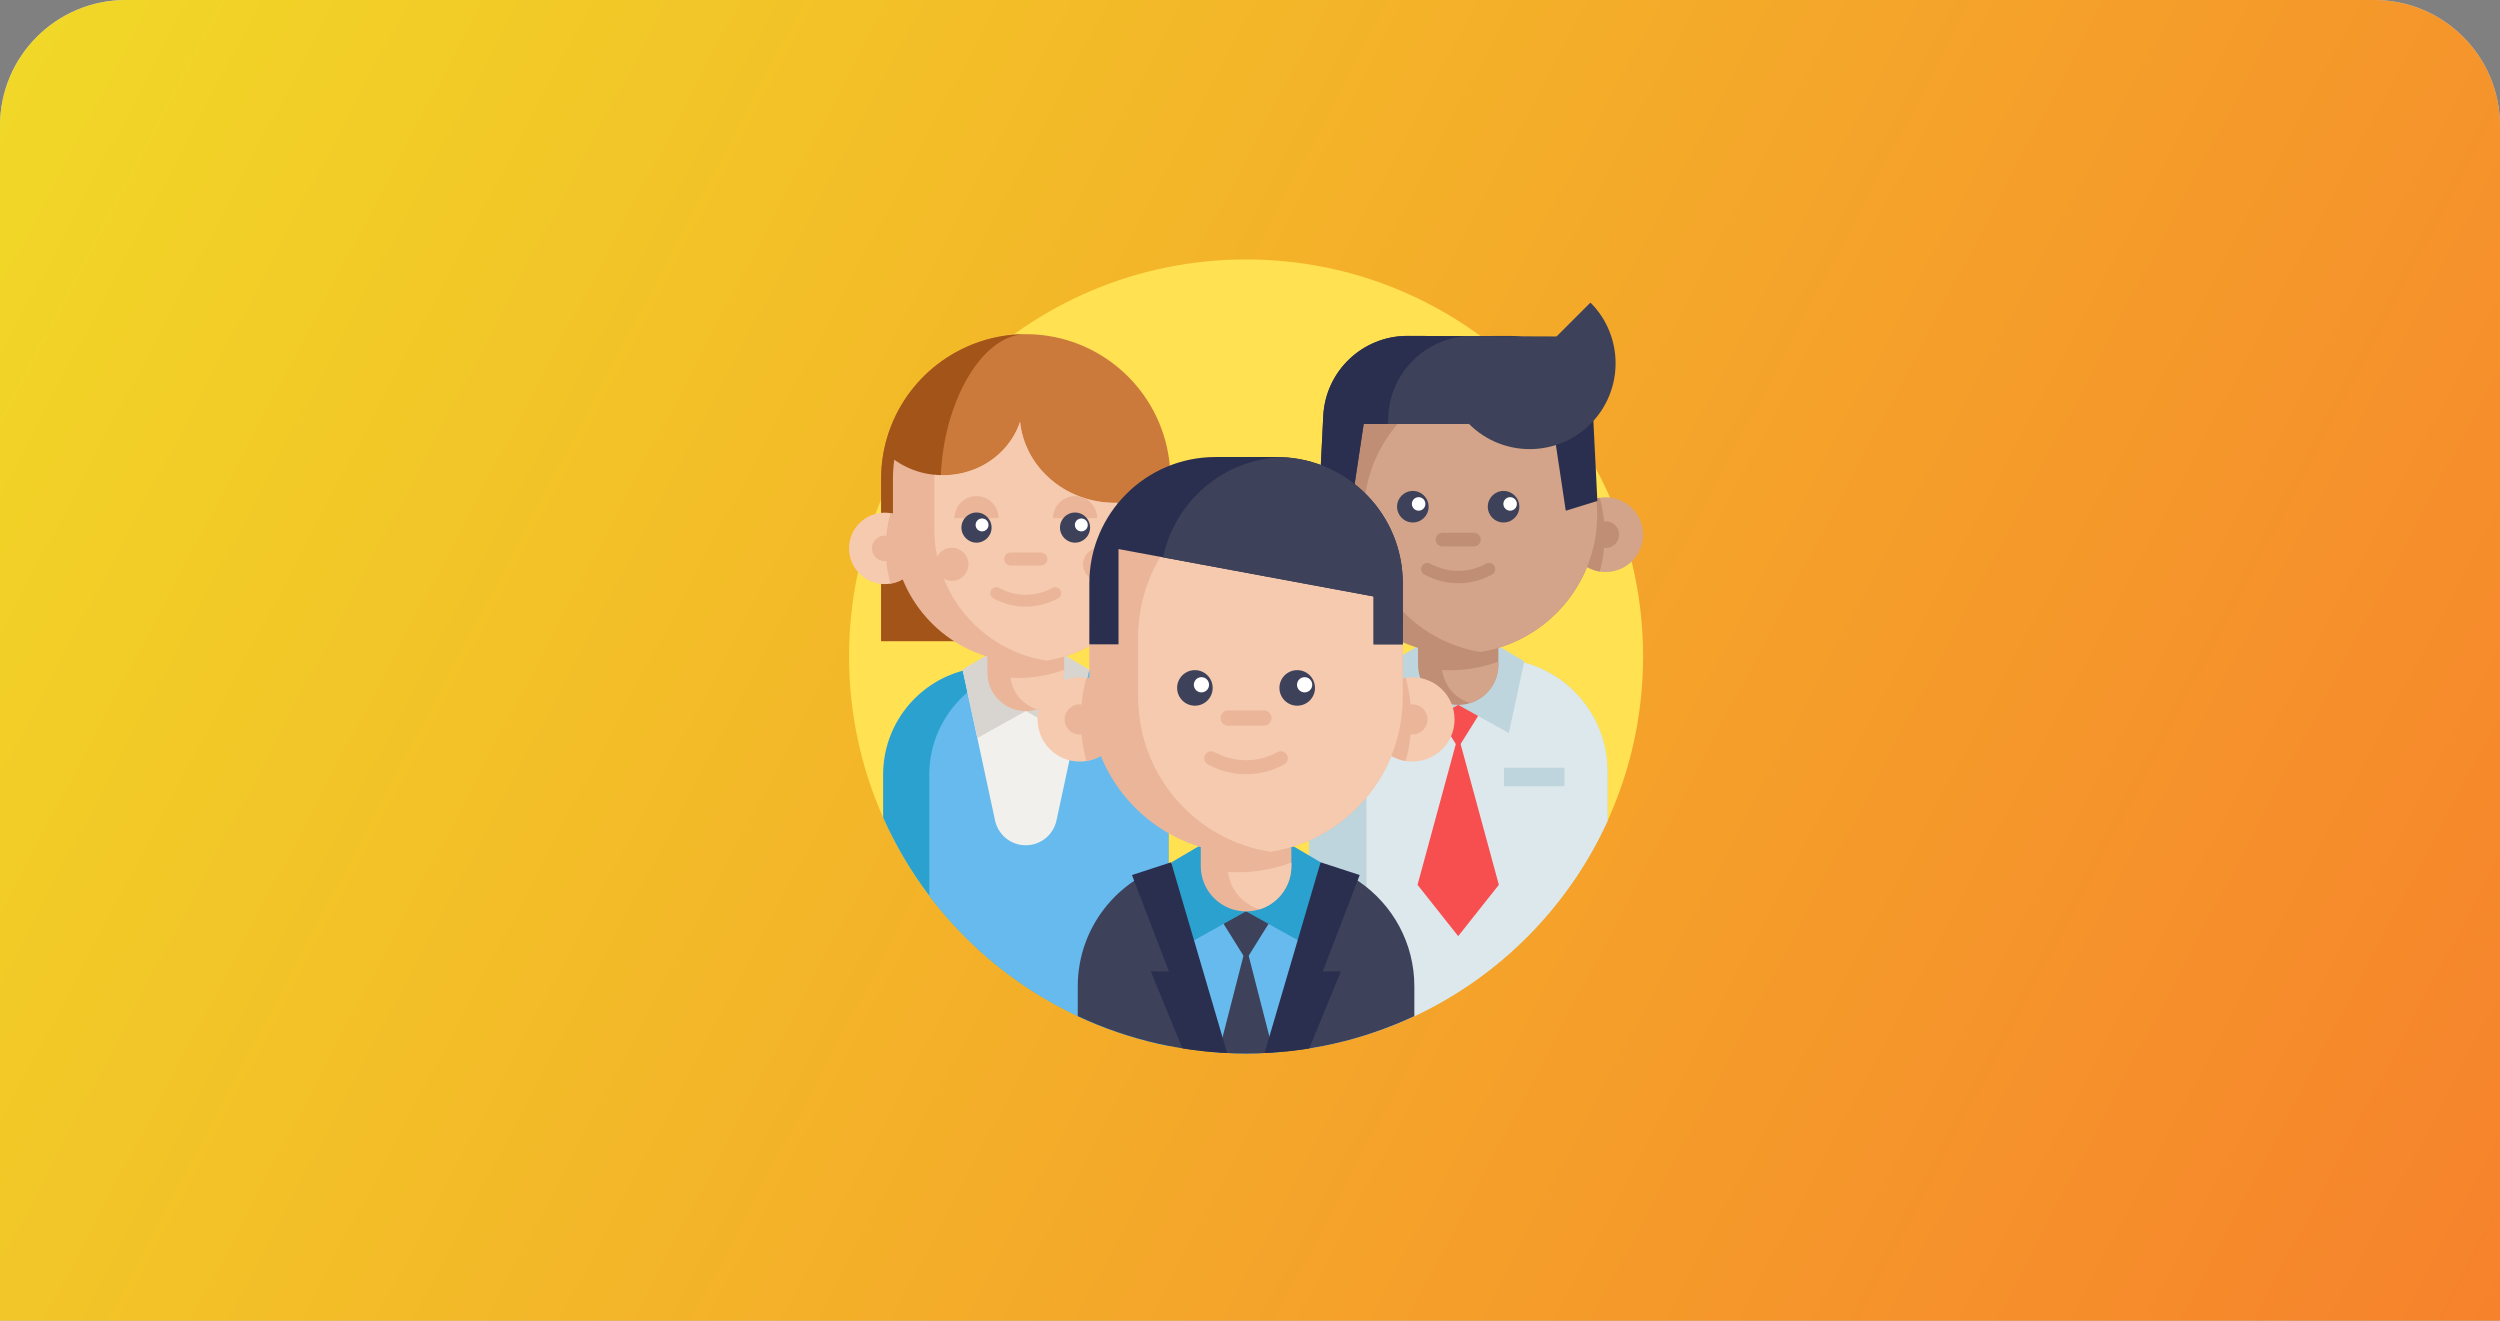 <svg width="318" height="168" viewBox="0 0 318 168" fill="none" xmlns="http://www.w3.org/2000/svg">
<rect x="0" y="0" width="318" height="168" fill="#808080" stroke="none"/>
<path d="M0 16C0 7.163 7.163 0 16 0H302C310.837 0 318 7.163 318 16V168H0V16Z" fill="#BCD1FF"/>
<path d="M0 16C0 7.163 7.163 0 16 0H302C310.837 0 318 7.163 318 16V168H0V16Z" fill="url(#paint0_linear)"/>
<g clip-path="url(#clip0)">
<path d="M209 83.5C209 90.97 207.378 98.061 204.468 104.44C199.492 115.346 190.75 124.17 179.906 129.253C177.941 130.173 175.907 130.97 173.813 131.634C171.457 132.386 169.027 132.965 166.532 133.363C166.522 133.365 166.51 133.367 166.499 133.367C165.276 133.563 164.04 133.713 162.79 133.819C162.523 133.841 162.256 133.862 161.988 133.881C161.61 133.905 161.231 133.928 160.849 133.945C160.07 133.982 159.288 134 158.5 134C157.692 134 156.89 133.982 156.093 133.942C155.732 133.926 155.371 133.905 155.01 133.878C154.74 133.86 154.472 133.841 154.204 133.819C152.924 133.712 151.657 133.555 150.406 133.353C149.808 133.256 149.212 133.151 148.623 133.033C146.065 132.526 143.579 131.828 141.178 130.949C139.786 130.442 138.424 129.875 137.092 129.251C136.639 129.038 136.187 128.818 135.74 128.589C134.59 128.008 133.467 127.383 132.37 126.717C126.877 123.391 122.07 119.046 118.207 113.944C115.888 110.881 113.912 107.546 112.333 103.993C109.548 97.731 108 90.796 108 83.5C108 55.609 130.609 33 158.5 33C186.391 33 209 55.609 209 83.5Z" fill="#FFE152"/>
<path d="M148.623 98.535V133.033C146.065 132.526 143.579 131.828 141.178 130.949C139.786 130.442 138.424 129.875 137.092 129.251C136.639 129.038 136.188 128.818 135.74 128.589C134.59 128.008 133.467 127.383 132.37 126.717C126.877 123.391 122.07 119.046 118.207 113.944C115.888 110.881 113.912 107.546 112.333 103.993V98.535C112.333 92.203 116.633 86.874 122.472 85.314C122.686 85.256 122.901 85.202 123.119 85.157C123.698 85.03 124.294 84.943 124.9 84.893C125.269 84.865 125.642 84.848 126.019 84.848H134.934C135.929 84.848 136.9 84.953 137.837 85.157C137.89 85.168 137.944 85.18 137.997 85.192C138.154 85.228 138.313 85.266 138.467 85.308C138.471 85.31 138.475 85.31 138.479 85.312C140.021 85.724 141.454 86.398 142.73 87.284C146.291 89.755 148.623 93.872 148.623 98.535Z" fill="#2BA1CF"/>
<path d="M148.623 98.535V133.033C146.065 132.526 143.579 131.828 141.178 130.949C139.786 130.442 138.424 129.875 137.092 129.251C136.639 129.038 136.187 128.818 135.74 128.589C134.59 128.008 133.467 127.383 132.37 126.717C126.877 123.391 122.07 119.046 118.207 113.944V98.535C118.207 92.203 122.507 86.874 128.346 85.314C128.561 85.256 128.775 85.202 128.993 85.157C129.573 85.03 130.169 84.943 130.774 84.893C131.143 84.865 131.516 84.848 131.894 84.848H134.934C135.929 84.848 136.9 84.953 137.837 85.157C137.89 85.168 137.944 85.18 137.997 85.192C138.154 85.228 138.313 85.266 138.467 85.308C138.471 85.31 138.475 85.31 138.479 85.312C140.021 85.724 141.454 86.398 142.73 87.284C146.291 89.755 148.623 93.872 148.623 98.535Z" fill="#66BAED"/>
<path d="M138.513 85.157L138.481 85.312L134.386 104.356C133.993 106.186 132.382 107.513 130.511 107.515C130.5 107.515 130.489 107.515 130.478 107.515C130.466 107.515 130.454 107.515 130.442 107.515C128.57 107.513 126.961 106.186 126.568 104.356L122.473 85.313L122.44 85.157H138.513Z" fill="#F2F0EC"/>
<path d="M130.477 90.451L124.314 93.876L122.44 85.157L126.269 82.902" fill="#D8D5D0"/>
<path d="M130.477 90.451L136.639 93.876L138.513 85.157L134.684 82.902" fill="#D8D5D0"/>
<path d="M112.079 81.549V60.907C112.079 58.809 112.428 56.754 113.119 54.799C115.703 47.447 122.679 42.507 130.477 42.507C131.444 42.507 132.408 42.581 133.345 42.729C137.629 43.399 141.561 45.586 144.411 48.888C147.291 52.225 148.878 56.493 148.878 60.907V81.549" fill="#CC7A3B"/>
<path d="M119.647 61.713C119.647 69.014 123.923 77.461 126.271 81.549H112.078V60.907C112.078 58.81 112.428 56.755 113.118 54.799C115.686 47.49 122.598 42.563 130.343 42.508C124.686 42.649 119.647 51.725 119.647 61.713Z" fill="#A35418"/>
<path d="M135.361 79.575V85.569C135.361 87.763 133.915 89.618 131.922 90.233C131.466 90.375 130.98 90.451 130.478 90.451C127.781 90.451 125.595 88.266 125.595 85.569V79.575H135.361Z" fill="#EAB599"/>
<path d="M135.361 85.189V85.569C135.361 87.763 133.915 89.618 131.922 90.233C130.125 89.681 128.773 88.117 128.523 86.205C128.849 86.225 129.178 86.235 129.507 86.235C130.431 86.235 131.337 86.162 132.218 86.017C133.306 85.842 134.357 85.562 135.361 85.189Z" fill="#F6CAAE"/>
<path d="M117.083 69.754C117.083 72.015 115.431 73.889 113.268 74.237C113.033 74.276 112.789 74.296 112.541 74.296C110.033 74.296 108 72.263 108 69.754C108 67.246 110.033 65.213 112.541 65.213C112.789 65.213 113.033 65.233 113.268 65.272C115.431 65.619 117.083 67.493 117.083 69.754Z" fill="#F6CAAE"/>
<path d="M117.083 69.754C117.083 72.015 115.432 73.889 113.269 74.237C112.876 72.809 112.666 71.306 112.666 69.754C112.666 68.203 112.876 66.699 113.269 65.272C115.432 65.619 117.083 67.493 117.083 69.754Z" fill="#EAB599"/>
<path d="M114.164 69.754C114.164 70.651 113.438 71.377 112.541 71.377C111.645 71.377 110.918 70.651 110.918 69.754C110.918 68.858 111.645 68.131 112.541 68.131C113.438 68.131 114.164 68.858 114.164 69.754Z" fill="#EAB599"/>
<path d="M142.139 63.955V79.565C139.726 81.869 136.632 83.464 133.19 84.019C133.163 84.023 133.134 84.028 133.107 84.032C132.251 84.169 131.374 84.237 130.478 84.237C121.147 84.237 113.582 76.672 113.582 67.341V60.907C113.582 60.083 113.641 59.273 113.755 58.48C117.775 61.371 123.539 61.086 127.211 57.615C128.427 56.466 129.272 55.098 129.75 53.647C130.016 56.188 131.178 58.661 133.238 60.608C135.69 62.923 138.929 64.039 142.139 63.955Z" fill="#EAB599"/>
<path d="M142.138 63.955V79.565C139.726 81.869 136.632 83.464 133.19 84.019C133.163 84.023 133.133 84.028 133.106 84.032C125.025 82.769 118.843 75.776 118.843 67.341V60.907C118.843 60.736 118.846 60.566 118.853 60.396C121.832 60.701 124.926 59.775 127.211 57.614C128.427 56.466 129.272 55.097 129.75 53.647C130.016 56.188 131.178 58.661 133.237 60.608C135.689 62.923 138.929 64.039 142.138 63.955Z" fill="#F6CAAE"/>
<path d="M139.552 65.914C139.552 64.364 138.295 63.108 136.746 63.108C135.196 63.108 133.939 64.364 133.939 65.914" fill="#EAB599"/>
<path d="M127.018 65.914C127.018 64.364 125.762 63.108 124.212 63.108C122.662 63.108 121.406 64.364 121.406 65.914" fill="#EAB599"/>
<path d="M126.129 67.108C126.129 68.167 125.271 69.026 124.212 69.026C123.153 69.026 122.295 68.167 122.295 67.108C122.295 66.05 123.153 65.192 124.212 65.192C125.271 65.192 126.129 66.05 126.129 67.108Z" fill="#3D4159"/>
<path d="M138.662 67.108C138.662 68.167 137.805 69.026 136.746 69.026C135.687 69.026 134.83 68.167 134.83 67.108C134.83 66.05 135.687 65.192 136.746 65.192C137.805 65.192 138.662 66.05 138.662 67.108Z" fill="#3D4159"/>
<path d="M132.396 71.934H128.563C128.106 71.934 127.736 71.564 127.736 71.108C127.736 70.651 128.106 70.281 128.563 70.281H132.396C132.852 70.281 133.222 70.651 133.222 71.108C133.222 71.564 132.852 71.934 132.396 71.934Z" fill="#EAB599"/>
<path d="M130.479 77.166C129.064 77.166 127.65 76.811 126.36 76.102C125.996 75.902 125.864 75.445 126.063 75.082C126.263 74.718 126.72 74.585 127.084 74.785C129.21 75.954 131.748 75.954 133.874 74.785C134.238 74.585 134.695 74.718 134.895 75.082C135.095 75.445 134.962 75.902 134.599 76.102C133.309 76.811 131.894 77.166 130.479 77.166Z" fill="#EAB599"/>
<path d="M125.739 66.77C125.739 67.224 125.37 67.592 124.917 67.592C124.463 67.592 124.096 67.224 124.096 66.77C124.096 66.316 124.463 65.949 124.917 65.949C125.37 65.949 125.739 66.316 125.739 66.77Z" fill="white"/>
<path d="M138.366 66.77C138.366 67.224 137.998 67.592 137.545 67.592C137.091 67.592 136.724 67.224 136.724 66.77C136.724 66.316 137.091 65.949 137.545 65.949C137.998 65.949 138.366 66.316 138.366 66.77Z" fill="white"/>
<path d="M141.979 71.777C141.979 72.939 141.037 73.882 139.874 73.882C138.712 73.882 137.77 72.939 137.77 71.777C137.77 70.615 138.712 69.672 139.874 69.672C141.037 69.672 141.979 70.615 141.979 71.777Z" fill="#EAB599"/>
<path d="M123.187 71.777C123.187 72.939 122.246 73.882 121.083 73.882C119.921 73.882 118.979 72.939 118.979 71.777C118.979 70.615 119.921 69.672 121.083 69.672C122.246 69.672 123.187 70.615 123.187 71.777Z" fill="#EAB599"/>
<path d="M204.468 98.118V104.44C199.492 115.346 190.75 124.17 179.906 129.253C177.942 130.173 175.907 130.97 173.813 131.634C171.457 132.386 169.027 132.965 166.533 133.363C166.523 133.365 166.51 133.367 166.5 133.367V98.118C166.5 90.605 172.286 84.442 179.649 83.848C180.036 83.815 180.425 83.801 180.819 83.801H190.144C191.247 83.801 192.321 83.922 193.352 84.16C199.716 85.614 204.468 91.314 204.468 98.118Z" fill="#BFD5DE"/>
<path d="M204.467 98.118V104.44C199.492 115.346 190.75 124.17 179.905 129.253C177.941 130.173 175.907 130.97 173.812 131.634V98.118C173.812 90.212 180.225 83.801 188.134 83.801H190.145C198.057 83.801 204.467 90.212 204.467 98.118Z" fill="#DDE8ED"/>
<path d="M171.467 68.008C171.467 70.373 169.739 72.334 167.477 72.698C167.23 72.738 166.975 72.759 166.716 72.759C164.091 72.759 161.964 70.632 161.964 68.008C161.964 65.383 164.091 63.256 166.716 63.256C166.975 63.256 167.23 63.277 167.477 63.317C169.739 63.682 171.467 65.643 171.467 68.008Z" fill="#D3A489"/>
<path d="M189.327 88.966L185.483 95.132L181.639 88.966" fill="#F74F4F"/>
<path d="M190.655 112.55L185.483 119.077L180.31 112.55L185.484 93.528L190.655 112.55Z" fill="#F74F4F"/>
<path d="M171.467 68.008C171.467 70.373 169.739 72.335 167.477 72.698C167.066 71.204 166.847 69.631 166.847 68.008C166.847 66.385 167.066 64.812 167.477 63.317C169.739 63.682 171.467 65.643 171.467 68.008Z" fill="#BF8E75"/>
<path d="M168.414 68.008C168.414 68.945 167.653 69.706 166.716 69.706C165.778 69.706 165.018 68.945 165.018 68.008C165.018 67.07 165.778 66.31 166.716 66.31C167.653 66.31 168.414 67.07 168.414 68.008Z" fill="#BF8E75"/>
<path d="M185.481 89.662L179.035 93.245L177.074 84.123L181.079 81.763" fill="#BFD5DE"/>
<path d="M185.481 89.662L191.929 93.245L193.89 84.123L189.884 81.763" fill="#BFD5DE"/>
<path d="M199.498 68.008C199.498 70.373 201.225 72.334 203.488 72.698C203.735 72.738 203.989 72.759 204.249 72.759C206.873 72.759 209 70.632 209 68.008C209 65.383 206.873 63.256 204.249 63.256C203.989 63.256 203.735 63.277 203.488 63.317C201.225 63.682 199.498 65.643 199.498 68.008Z" fill="#D3A489"/>
<path d="M199.498 68.008C199.498 70.373 201.225 72.335 203.488 72.698C203.899 71.204 204.118 69.631 204.118 68.008C204.118 66.385 203.899 64.812 203.488 63.317C201.225 63.682 199.498 65.643 199.498 68.008Z" fill="#BF8E75"/>
<path d="M205.947 68.008C205.947 68.945 205.186 69.706 204.249 69.706C203.311 69.706 202.55 68.945 202.55 68.008C202.55 67.07 203.311 66.31 204.249 66.31C205.186 66.31 205.947 67.07 205.947 68.008Z" fill="#BF8E75"/>
<path d="M203.161 65.483C203.161 74.279 196.734 81.577 188.32 82.932C187.397 83.084 186.449 83.16 185.482 83.16C175.718 83.16 167.805 75.246 167.805 65.483C167.805 60.863 169.409 53.928 172.31 50.779C175.54 47.272 180.338 47.804 185.482 47.804C186.449 47.804 187.396 47.881 188.32 48.033C196.734 49.388 203.161 56.685 203.161 65.483Z" fill="#BF8E75"/>
<path d="M190.592 78.284V84.554C190.592 86.85 189.079 88.79 186.993 89.434C186.517 89.582 186.008 89.662 185.482 89.662C182.661 89.662 180.374 87.375 180.374 84.554V78.284H190.592Z" fill="#BF8E75"/>
<path d="M190.592 84.156V84.554C190.592 86.85 189.078 88.79 186.993 89.434C185.112 88.856 183.698 87.22 183.437 85.219C183.778 85.24 184.121 85.251 184.466 85.251C185.433 85.251 186.381 85.174 187.304 85.023C188.441 84.839 189.54 84.547 190.592 84.156Z" fill="#D3A489"/>
<path d="M203.161 65.483C203.161 74.279 196.734 81.577 188.319 82.932C179.906 81.577 173.479 74.279 173.479 65.483C173.479 60.065 175.916 55.217 179.754 51.974C182.147 49.95 185.087 48.553 188.319 48.032C196.164 49.295 202.283 55.726 203.073 63.719C203.131 64.3 203.161 64.888 203.161 65.483Z" fill="#D3A489"/>
<path d="M185.483 74.189C184.002 74.189 182.523 73.819 181.173 73.077C180.792 72.868 180.653 72.389 180.863 72.009C181.072 71.628 181.55 71.489 181.931 71.699C184.155 72.921 186.811 72.921 189.035 71.699C189.415 71.489 189.894 71.628 190.103 72.009C190.312 72.389 190.174 72.868 189.793 73.077C188.444 73.819 186.963 74.189 185.483 74.189Z" fill="#BF8E75"/>
<path d="M181.718 64.454C181.718 65.561 180.82 66.459 179.712 66.459C178.605 66.459 177.707 65.561 177.707 64.454C177.707 63.346 178.605 62.448 179.712 62.448C180.82 62.448 181.718 63.346 181.718 64.454Z" fill="#3D4159"/>
<path d="M193.258 64.454C193.258 65.561 192.36 66.459 191.253 66.459C190.145 66.459 189.247 65.561 189.247 64.454C189.247 63.346 190.145 62.448 191.253 62.448C192.36 62.448 193.258 63.346 193.258 64.454Z" fill="#3D4159"/>
<path d="M181.309 64.099C181.309 64.574 180.924 64.959 180.45 64.959C179.975 64.959 179.59 64.574 179.59 64.099C179.59 63.626 179.975 63.24 180.45 63.24C180.924 63.24 181.309 63.626 181.309 64.099Z" fill="white"/>
<path d="M192.947 64.099C192.947 64.574 192.563 64.959 192.088 64.959C191.614 64.959 191.229 64.574 191.229 64.099C191.229 63.626 191.614 63.24 192.088 63.24C192.563 63.24 192.947 63.626 192.947 64.099Z" fill="white"/>
<path d="M187.488 69.503H183.477C182.999 69.503 182.612 69.115 182.612 68.637C182.612 68.159 182.999 67.773 183.477 67.773H187.488C187.966 67.773 188.353 68.159 188.353 68.637C188.353 69.115 187.966 69.503 187.488 69.503Z" fill="#BF8E75"/>
<path d="M191.303 97.649H199.01V100.008H191.303V97.649Z" fill="#BFD5DE"/>
<path d="M184.448 42.755C189.804 43.137 194.103 47.463 194.375 52.908L194.426 53.931H197.507L199.166 64.964L203.185 63.72L202.645 52.909C202.36 47.188 197.629 42.705 191.903 42.727L184.448 42.755Z" fill="#2A2F4F"/>
<path d="M202.305 38.487C206.569 42.752 206.569 49.666 202.305 53.93C198.04 58.194 191.126 58.194 186.862 53.93L202.305 38.487Z" fill="#3D4159"/>
<path d="M186.862 53.93H173.46L171.8 64.964L167.782 63.72L168.32 52.908C168.605 47.189 173.337 42.705 179.063 42.726L198.419 42.799L200.978 47.405" fill="#3D4159"/>
<path d="M186.517 42.755C181.162 43.137 176.862 47.463 176.59 52.908L176.539 53.931H173.459L171.799 64.964L167.781 63.72L168.32 52.909C168.605 47.188 173.337 42.705 179.062 42.727L186.517 42.755Z" fill="#2A2F4F"/>
<path d="M179.905 125.467V129.253C173.406 132.298 166.153 134 158.5 134C150.846 134 143.591 132.298 137.092 129.251V125.467C137.092 117.995 142.164 111.71 149.055 109.867C149.307 109.8 149.56 109.737 149.818 109.682C150.502 109.533 151.205 109.43 151.918 109.373C152.355 109.337 152.794 109.319 153.24 109.319H163.756C164.932 109.319 166.077 109.443 167.182 109.682C167.246 109.694 167.31 109.709 167.371 109.723C167.557 109.766 167.742 109.812 167.925 109.861C167.932 109.863 167.934 109.863 167.94 109.865C169.759 110.351 171.451 111.147 172.953 112.192C177.156 115.107 179.905 119.965 179.905 125.467Z" fill="#3D4159"/>
<path d="M167.98 109.682L167.94 109.865L162.79 133.819C162.523 133.841 162.256 133.862 161.988 133.881C161.61 133.905 161.231 133.928 160.849 133.945C160.07 133.982 159.288 134 158.5 134C157.692 134 156.89 133.982 156.093 133.942C155.732 133.926 155.371 133.905 155.01 133.878C154.74 133.86 154.472 133.841 154.204 133.819L149.055 109.867L149.017 109.682H167.98Z" fill="#66BAED"/>
<path d="M162.834 115.146L158.499 122.098L154.164 115.146" fill="#3D4159"/>
<path d="M161.988 133.881C161.61 133.905 161.231 133.928 160.85 133.944C160.071 133.981 159.288 134 158.5 134C157.692 134 156.89 133.981 156.093 133.942C155.732 133.926 155.371 133.905 155.01 133.878L158.5 120.288L161.988 133.881Z" fill="#3D4159"/>
<path d="M158.497 115.929L151.227 119.969L149.016 109.683L153.533 107.022" fill="#2BA1CF"/>
<path d="M158.498 115.929L165.767 119.969L167.979 109.683L163.462 107.022" fill="#2BA1CF"/>
<path d="M168.254 123.564H170.56L166.533 133.363C164.669 133.662 162.773 133.857 160.85 133.945L167.926 109.861L167.98 109.682L172.954 111.306L168.254 123.564Z" fill="#2A2F4F"/>
<path d="M156.093 133.942C154.167 133.854 152.269 133.654 150.406 133.353L146.382 123.564H148.689L143.987 111.306L148.963 109.682L149.017 109.861L156.093 133.942Z" fill="#2A2F4F"/>
<path d="M164.26 103.099V110.169C164.26 112.758 162.553 114.945 160.202 115.672C159.663 115.839 159.09 115.929 158.497 115.929C155.315 115.929 152.737 113.35 152.737 110.169V103.099H164.26Z" fill="#EAB599"/>
<path d="M164.26 109.721V110.169C164.26 112.758 162.553 114.945 160.202 115.673C158.081 115.02 156.486 113.176 156.191 110.919C156.577 110.943 156.964 110.955 157.352 110.955C158.442 110.955 159.511 110.868 160.551 110.698C161.834 110.492 163.073 110.161 164.26 109.721Z" fill="#F6CAAE"/>
<path d="M142.694 91.511C142.694 94.178 140.746 96.389 138.194 96.8C137.915 96.845 137.629 96.869 137.337 96.869C134.377 96.869 131.978 94.471 131.978 91.511C131.978 88.551 134.376 86.152 137.337 86.152C137.629 86.152 137.915 86.176 138.194 86.222C140.746 86.632 142.694 88.844 142.694 91.511Z" fill="#F6CAAE"/>
<path d="M142.694 91.511C142.694 94.178 140.745 96.389 138.194 96.8C137.731 95.115 137.483 93.341 137.483 91.511C137.483 89.68 137.731 87.907 138.194 86.222C140.745 86.632 142.694 88.844 142.694 91.511Z" fill="#EAB599"/>
<path d="M139.251 91.511C139.251 92.568 138.393 93.426 137.336 93.426C136.278 93.426 135.421 92.568 135.421 91.511C135.421 90.453 136.278 89.596 137.336 89.596C138.393 89.596 139.251 90.453 139.251 91.511Z" fill="#EAB599"/>
<path d="M174.302 91.511C174.302 94.178 176.251 96.389 178.802 96.8C179.081 96.845 179.368 96.869 179.66 96.869C182.62 96.869 185.019 94.471 185.019 91.511C185.019 88.551 182.621 86.152 179.66 86.152C179.368 86.152 179.081 86.176 178.802 86.222C176.251 86.632 174.302 88.844 174.302 91.511Z" fill="#F6CAAE"/>
<path d="M174.302 91.511C174.302 94.178 176.251 96.389 178.802 96.8C179.265 95.115 179.513 93.341 179.513 91.511C179.513 89.68 179.265 87.907 178.802 86.222C176.251 86.632 174.302 88.844 174.302 91.511Z" fill="#EAB599"/>
<path d="M178.433 81.073V88.664C178.433 98.584 171.186 106.813 161.697 108.34C161.665 108.345 161.631 108.351 161.6 108.356C160.59 108.518 159.555 108.597 158.498 108.597C147.488 108.597 138.564 99.673 138.564 88.664V81.073C138.564 78.755 138.96 76.527 139.69 74.457C142.417 66.699 149.809 61.137 158.498 61.137H158.499C159.555 61.137 160.592 61.219 161.603 61.379C171.138 62.868 178.433 71.119 178.433 81.073Z" fill="#EAB599"/>
<path d="M181.575 91.511C181.575 92.568 180.718 93.426 179.66 93.426C178.603 93.426 177.745 92.568 177.745 91.511C177.745 90.453 178.603 89.596 179.66 89.596C180.718 89.596 181.575 90.453 181.575 91.511Z" fill="#EAB599"/>
<path d="M178.432 81.073V88.664C178.432 98.583 171.186 106.813 161.697 108.34C161.665 108.345 161.632 108.351 161.599 108.356C152.065 106.866 144.771 98.615 144.771 88.664V81.073C144.771 71.119 152.066 62.868 161.603 61.379C171.138 62.868 178.432 71.119 178.432 81.073Z" fill="#F6CAAE"/>
<path d="M154.252 87.502C154.252 88.751 153.24 89.764 151.992 89.764C150.743 89.764 149.73 88.751 149.73 87.502C149.73 86.254 150.743 85.242 151.992 85.242C153.24 85.242 154.252 86.254 154.252 87.502Z" fill="#3D4159"/>
<path d="M167.267 87.502C167.267 88.751 166.254 89.764 165.005 89.764C163.756 89.764 162.744 88.751 162.744 87.502C162.744 86.254 163.756 85.242 165.005 85.242C166.254 85.242 167.267 86.254 167.267 87.502Z" fill="#3D4159"/>
<path d="M153.792 87.104C153.792 87.639 153.358 88.073 152.823 88.073C152.288 88.073 151.854 87.639 151.854 87.104C151.854 86.568 152.288 86.135 152.823 86.135C153.358 86.135 153.792 86.568 153.792 87.104Z" fill="white"/>
<path d="M166.916 87.104C166.916 87.639 166.482 88.073 165.947 88.073C165.412 88.073 164.978 87.639 164.978 87.104C164.978 86.568 165.412 86.135 165.947 86.135C166.482 86.135 166.916 86.568 166.916 87.104Z" fill="white"/>
<path d="M160.76 92.31H156.237C155.698 92.31 155.261 91.873 155.261 91.334C155.261 90.795 155.698 90.359 156.237 90.359H160.76C161.299 90.359 161.736 90.795 161.736 91.334C161.735 91.873 161.298 92.31 160.76 92.31Z" fill="#EAB599"/>
<path d="M158.499 98.481C156.83 98.481 155.16 98.063 153.639 97.226C153.209 96.99 153.052 96.451 153.289 96.022C153.525 95.593 154.064 95.437 154.493 95.672C157.001 97.051 159.996 97.051 162.504 95.672C162.933 95.436 163.473 95.593 163.708 96.022C163.945 96.451 163.788 96.99 163.359 97.226C161.837 98.063 160.168 98.481 158.499 98.481Z" fill="#EAB599"/>
<path d="M178.433 74.184V81.96H174.723V75.87L147.941 70.894L142.274 69.84V81.96H138.564V74.183C138.564 65.319 145.749 58.134 154.612 58.134H162.385C162.596 58.134 162.808 58.138 163.019 58.148C171.587 58.478 178.433 65.53 178.433 74.184Z" fill="#2A2F4F"/>
<path d="M178.433 74.184V81.96H174.723V75.87L147.941 70.894C149.417 63.806 155.566 58.436 163.019 58.148C171.587 58.478 178.433 65.53 178.433 74.184Z" fill="#3D4159"/>
</g>
<defs>
<linearGradient id="paint0_linear" x1="0" y1="0" x2="318" y2="168" gradientUnits="userSpaceOnUse">
<stop offset="0.015" stop-color="#F8D90F" stop-opacity="0.9"/>
<stop offset="1" stop-color="#FE7A15" stop-opacity="0.9"/>
</linearGradient>
<clipPath id="clip0">
<rect width="101" height="101" fill="white" transform="translate(108 33)"/>
</clipPath>
</defs>
</svg>
